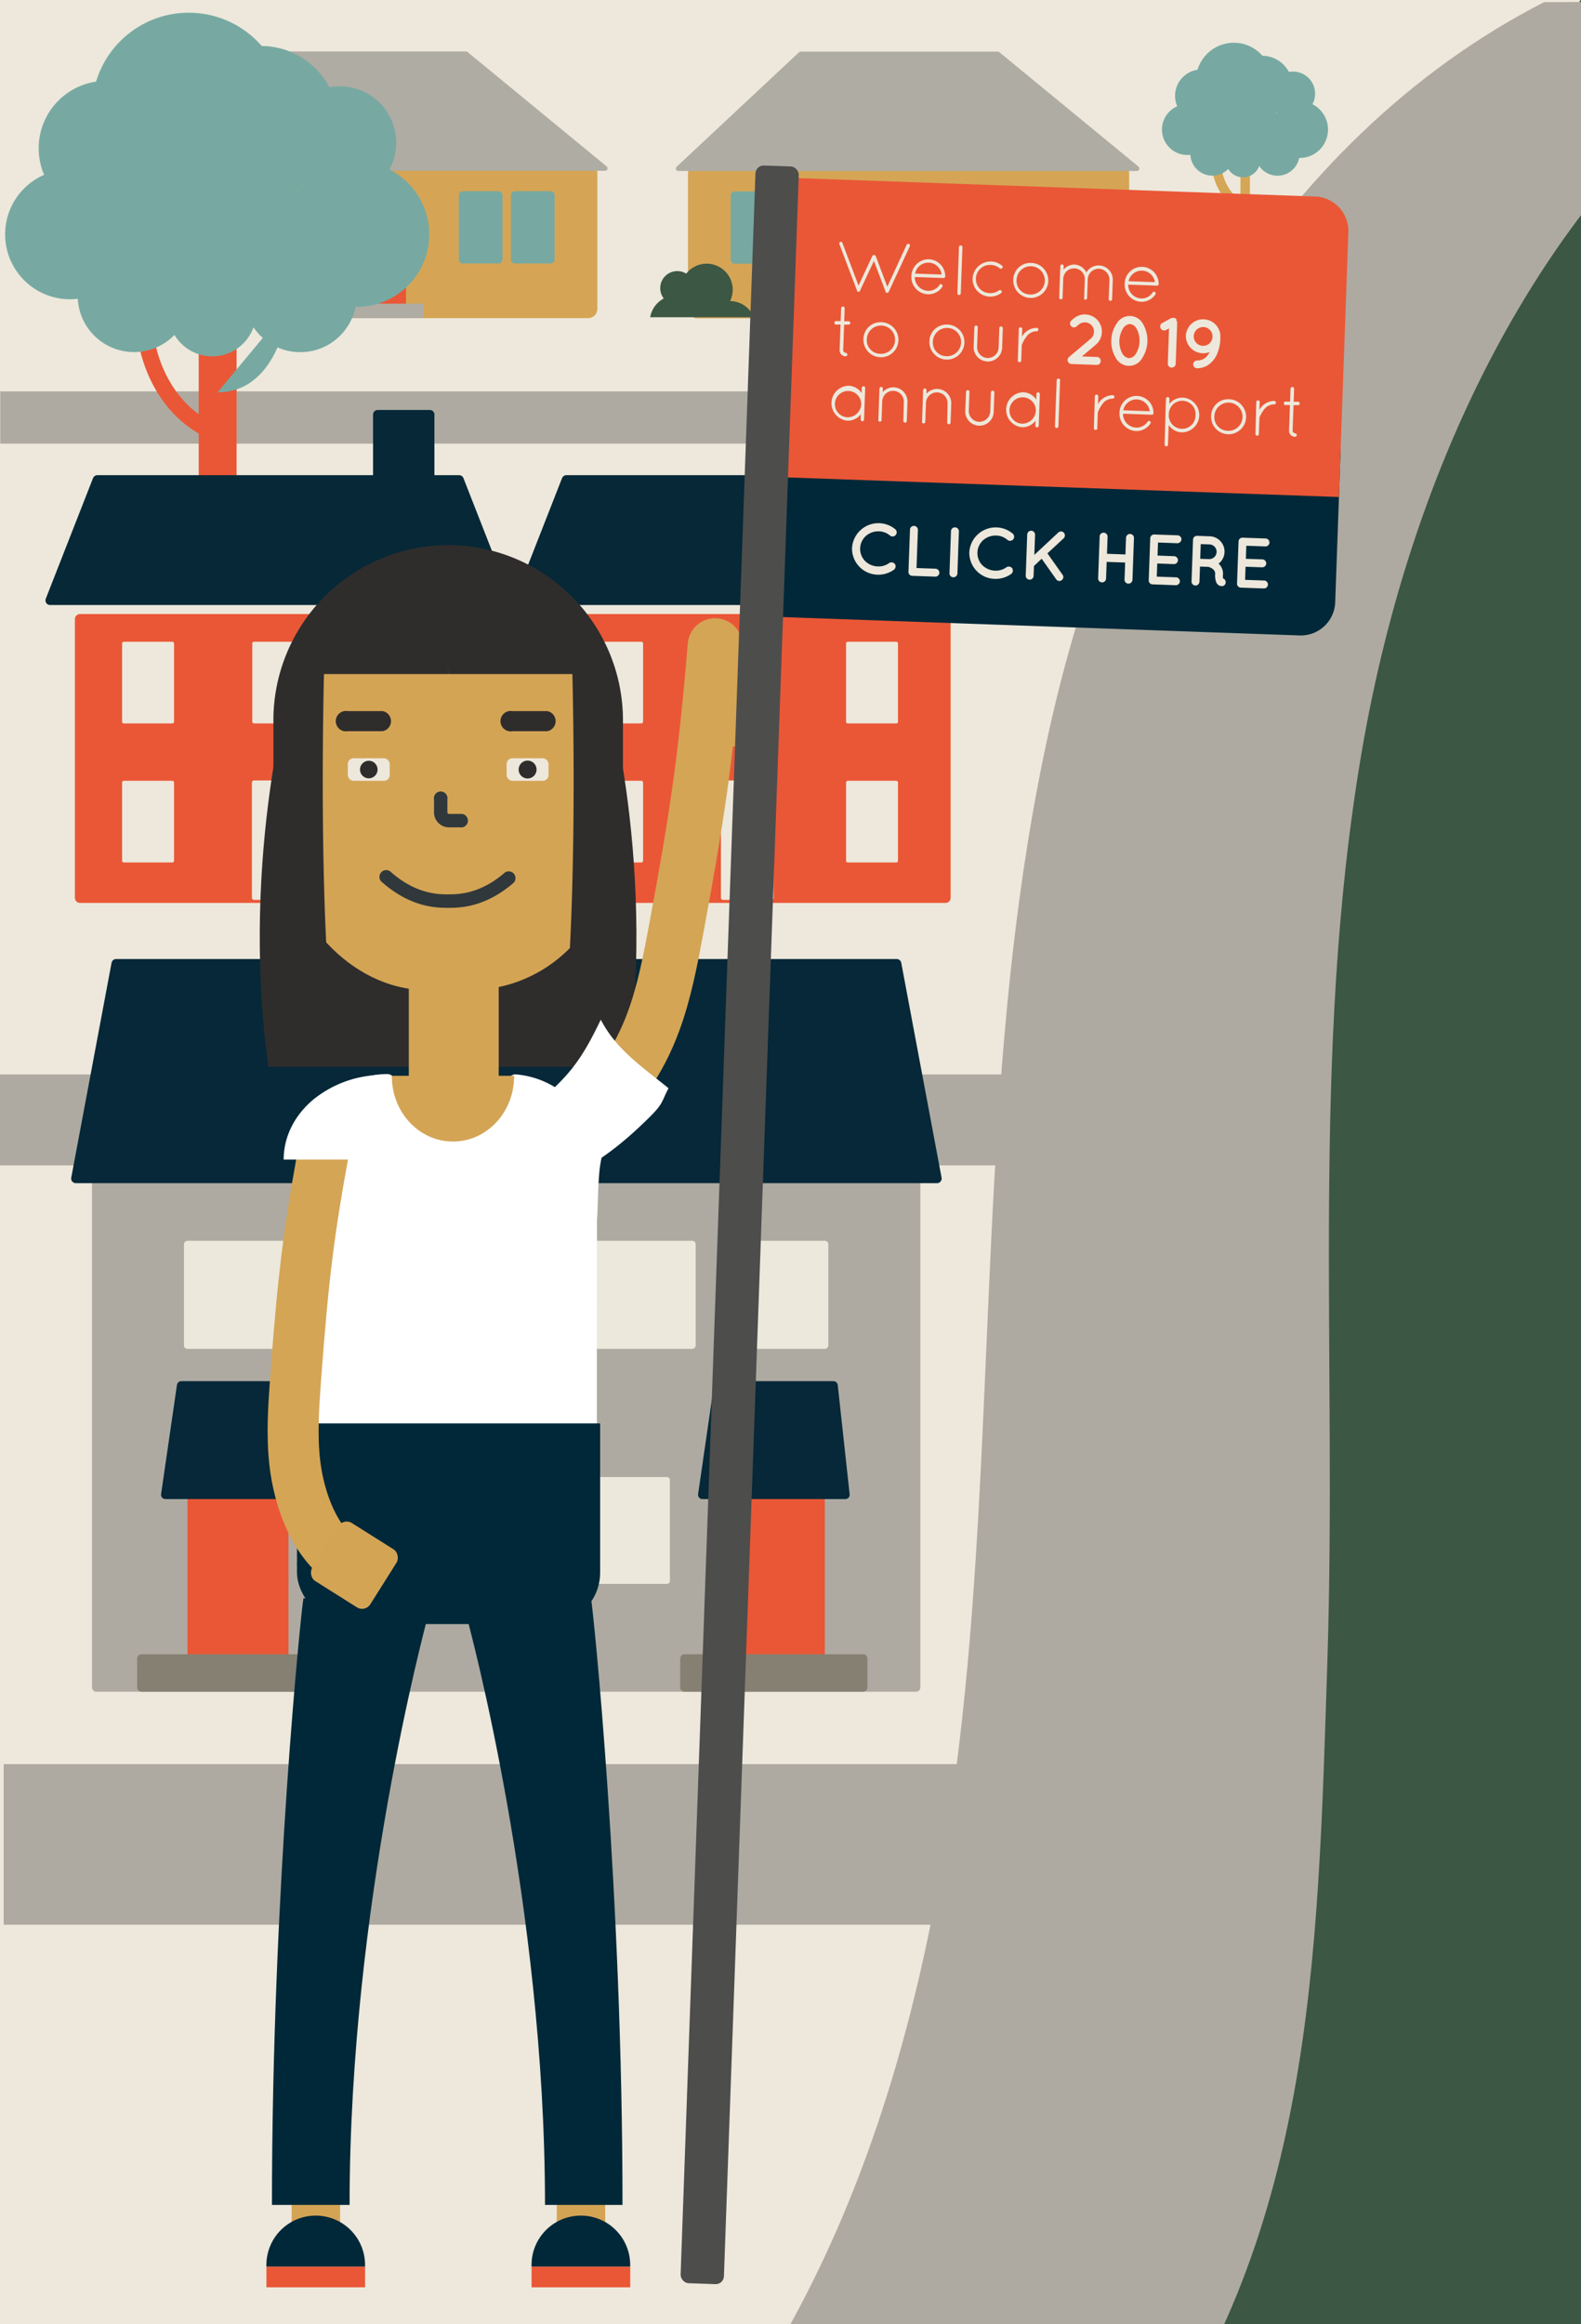 <svg id="a9ae04d4-8132-47a9-abb2-88039a526a57" data-name="Layer 1" xmlns="http://www.w3.org/2000/svg" xmlns:xlink="http://www.w3.org/1999/xlink" viewBox="0 0 465.1 683.54">
  <defs>
    <style>
      .ab3b26ed-7c73-4ab6-8e8d-50a1f058ef07, .ad47839b-0f92-49ba-8d41-ab92b285287e, .b148f535-7981-4ce8-8f0a-3169542f31b2, .bb048994-a8c7-4110-9864-0c24398ac10d, .bf91af3f-7608-40f2-924c-89889d3ebebe, .fde5f275-90c5-435e-8c7d-a2119a2fbb72 {
        fill: none;
      }

      .ba88c622-25bc-4094-9916-4eb087683b26, .e6a08960-8c09-40f1-855f-c6f2774fecf5, .e78e8524-2a8b-45ab-abcc-7e3fa6ca4f3d {
        fill: #ede8db;
      }

      .a85af406-8990-4e4c-a054-bc7aa4f80feb {
        fill: #aeaaa1;
      }

      .b60d0a57-3222-4c66-a482-9cd2f95a5aba {
        fill: #d5a555;
      }

      .b2f71af0-8cd1-44bb-a297-457621057a79, .f76dd99a-2af5-4dca-a37d-55ab1052baf7 {
        fill: #afaca3;
      }

      .f76dd99a-2af5-4dca-a37d-55ab1052baf7 {
        stroke: #afaca3;
        stroke-width: 1.45px;
      }

      .a628b344-5c7c-4062-aa58-870782067d3e, .aa069d8b-e00c-4da6-a617-e0b539ed3d77, .ab3b26ed-7c73-4ab6-8e8d-50a1f058ef07, .abba7a58-0896-4895-bdad-c3c244a9fe80, .ad47839b-0f92-49ba-8d41-ab92b285287e, .b0cf39e3-c515-404f-8006-1bb4ad94c710, .b19d1cf3-de4e-46a9-b446-78d95afdabae, .b21918ff-6a90-45a4-89b1-28aafd4beb02, .ba88c622-25bc-4094-9916-4eb087683b26, .bf91af3f-7608-40f2-924c-89889d3ebebe, .e78e8524-2a8b-45ab-abcc-7e3fa6ca4f3d, .f414d59d-d978-4e8d-81d9-0ff114bf8a74, .f76dd99a-2af5-4dca-a37d-55ab1052baf7, .f8e72813-ce66-48d8-846c-a665fe054193, .fd9f7be5-7fb9-462b-b48b-ef48ce574fb0 {
        stroke-linecap: round;
      }

      .a628b344-5c7c-4062-aa58-870782067d3e, .aa069d8b-e00c-4da6-a617-e0b539ed3d77, .abba7a58-0896-4895-bdad-c3c244a9fe80, .b0cf39e3-c515-404f-8006-1bb4ad94c710, .b19d1cf3-de4e-46a9-b446-78d95afdabae, .b21918ff-6a90-45a4-89b1-28aafd4beb02, .ba88c622-25bc-4094-9916-4eb087683b26, .e78e8524-2a8b-45ab-abcc-7e3fa6ca4f3d, .f414d59d-d978-4e8d-81d9-0ff114bf8a74, .f76dd99a-2af5-4dca-a37d-55ab1052baf7, .f8e72813-ce66-48d8-846c-a665fe054193, .fd9f7be5-7fb9-462b-b48b-ef48ce574fb0 {
        stroke-linejoin: round;
      }

      .f4fcbb44-5341-4a40-80e4-b64d6f0ee650 {
        fill: #77a9a2;
      }

      .ee438e9f-c294-49d7-b178-2c14ab55f31f, .f414d59d-d978-4e8d-81d9-0ff114bf8a74 {
        fill: #ea5736;
      }

      .e904fde0-5fdc-461d-b1d5-0036fc86a408, .ea5bd785-3bd8-49b2-8ae9-699c22e24aa6 {
        fill: #3c5743;
      }

      .a75eaae4-aa32-4645-a397-747d29c305e4, .e904fde0-5fdc-461d-b1d5-0036fc86a408 {
        fill-rule: evenodd;
      }

      .ad47839b-0f92-49ba-8d41-ab92b285287e, .bb048994-a8c7-4110-9864-0c24398ac10d, .f414d59d-d978-4e8d-81d9-0ff114bf8a74 {
        stroke: #ea5736;
      }

      .f414d59d-d978-4e8d-81d9-0ff114bf8a74 {
        stroke-width: 2.97px;
      }

      .b0cf39e3-c515-404f-8006-1bb4ad94c710 {
        fill: #062837;
        stroke: #062837;
        stroke-width: 2.71px;
      }

      .ba88c622-25bc-4094-9916-4eb087683b26, .e78e8524-2a8b-45ab-abcc-7e3fa6ca4f3d {
        stroke: #ede8db;
      }

      .ba88c622-25bc-4094-9916-4eb087683b26 {
        stroke-width: 1px;
      }

      .e78e8524-2a8b-45ab-abcc-7e3fa6ca4f3d {
        stroke-width: 1.21px;
      }

      .a5899361-3694-425b-beb0-adff89f55cfc, .ab3b26ed-7c73-4ab6-8e8d-50a1f058ef07, .ad47839b-0f92-49ba-8d41-ab92b285287e, .bb048994-a8c7-4110-9864-0c24398ac10d, .bf91af3f-7608-40f2-924c-89889d3ebebe, .f1e8f5e2-7d36-493d-8808-dc8a28106020, .fde5f275-90c5-435e-8c7d-a2119a2fbb72 {
        stroke-miterlimit: 10;
      }

      .bb048994-a8c7-4110-9864-0c24398ac10d {
        stroke-width: 11.14px;
      }

      .ad47839b-0f92-49ba-8d41-ab92b285287e {
        stroke-width: 4.78px;
      }

      .f8e72813-ce66-48d8-846c-a665fe054193 {
        fill: #aeaaa2;
        stroke: #aeaaa2;
      }

      .f8e72813-ce66-48d8-846c-a665fe054193, .fd9f7be5-7fb9-462b-b48b-ef48ce574fb0 {
        stroke-width: 2.52px;
      }

      .a628b344-5c7c-4062-aa58-870782067d3e, .aa069d8b-e00c-4da6-a617-e0b539ed3d77, .abba7a58-0896-4895-bdad-c3c244a9fe80 {
        fill: #ece8dc;
        stroke: #ece8dc;
      }

      .abba7a58-0896-4895-bdad-c3c244a9fe80 {
        stroke-width: 2.07px;
      }

      .a628b344-5c7c-4062-aa58-870782067d3e {
        stroke-width: 1.72px;
      }

      .aa069d8b-e00c-4da6-a617-e0b539ed3d77 {
        stroke-width: 1.7px;
      }

      .b19d1cf3-de4e-46a9-b446-78d95afdabae, .b21918ff-6a90-45a4-89b1-28aafd4beb02 {
        fill: #062838;
        stroke: #062838;
      }

      .b19d1cf3-de4e-46a9-b446-78d95afdabae {
        stroke-width: 2.73px;
      }

      .b21918ff-6a90-45a4-89b1-28aafd4beb02 {
        stroke-width: 2.55px;
      }

      .fd9f7be5-7fb9-462b-b48b-ef48ce574fb0 {
        fill: #868072;
        stroke: #868072;
      }

      .ad4842e6-f53c-45a8-be34-95db79845baf {
        fill: #2e2d2c;
      }

      .a5899361-3694-425b-beb0-adff89f55cfc, .bfc7cb8e-d17e-4b72-a704-f212e43619dc, .f1e8f5e2-7d36-493d-8808-dc8a28106020 {
        fill: #d4a455;
      }

      .a5899361-3694-425b-beb0-adff89f55cfc, .f1e8f5e2-7d36-493d-8808-dc8a28106020 {
        stroke: #d4a455;
      }

      .f1e8f5e2-7d36-493d-8808-dc8a28106020 {
        stroke-width: 2.84px;
      }

      .bc797389-2075-4c00-a33a-843e870b5eb0 {
        clip-path: url(#aac4fe6e-354f-416c-9822-60a0656bbc19);
      }

      .aec4a4f3-d8df-456b-b889-2d4ccdf25c0a {
        fill: #30383b;
      }

      .a75eaae4-aa32-4645-a397-747d29c305e4, .bc91f667-57a3-47f1-b6c5-c103fdbd2526 {
        fill: #fff;
      }

      .a5899361-3694-425b-beb0-adff89f55cfc {
        stroke-width: 2.08px;
      }

      .fedbebe4-f57f-40dc-894e-dff66c96dd0d {
        fill: #002838;
      }

      .ab3b26ed-7c73-4ab6-8e8d-50a1f058ef07, .bf91af3f-7608-40f2-924c-89889d3ebebe {
        stroke: #d4a555;
      }

      .ab3b26ed-7c73-4ab6-8e8d-50a1f058ef07 {
        stroke-width: 15px;
      }

      .bf91af3f-7608-40f2-924c-89889d3ebebe {
        stroke-width: 16.14px;
      }

      .fde5f275-90c5-435e-8c7d-a2119a2fbb72 {
        stroke: #d5a655;
        stroke-width: 2.78px;
      }

      .becd2379-4a0a-4fc8-8083-7f85ba710686 {
        fill: #4d4d4c;
      }
    </style>
    <clipPath id="aac4fe6e-354f-416c-9822-60a0656bbc19">
      <rect class="b148f535-7981-4ce8-8f0a-3169542f31b2" x="102.32" y="223.01" width="12.33" height="6.64" rx="1.69"/>
    </clipPath>
  </defs>
  <title>test-1</title>
  <rect class="e6a08960-8c09-40f1-855f-c6f2774fecf5" y="-98.22" width="465.11" height="2577.43"/>
  <rect class="a85af406-8990-4e4c-a054-bc7aa4f80feb" x="0.08" y="115.11" width="367.12" height="15.36"/>
  <g>
    <g>
      <rect class="b60d0a57-3222-4c66-a482-9cd2f95a5aba" x="202.4" y="48.27" width="129.79" height="45.35" rx="2.69" transform="translate(534.58 141.9) rotate(-180)"/>
      <polygon class="f76dd99a-2af5-4dca-a37d-55ab1052baf7" points="334.46 49.57 199.56 49.57 235.53 15.92 293.54 15.92 334.46 49.57"/>
      <rect class="f4fcbb44-5341-4a40-80e4-b64d6f0ee650" x="306.76" y="56.29" width="12.86" height="21.26" rx="1.14" transform="translate(626.38 133.85) rotate(-180)"/>
      <rect class="f4fcbb44-5341-4a40-80e4-b64d6f0ee650" x="291.44" y="56.29" width="12.86" height="21.26" rx="1.14" transform="translate(595.73 133.85) rotate(-180)"/>
      <rect class="f4fcbb44-5341-4a40-80e4-b64d6f0ee650" x="230.29" y="56.29" width="12.86" height="21.26" rx="1.14" transform="translate(473.44 133.85) rotate(-180)"/>
      <rect class="ee438e9f-c294-49d7-b178-2c14ab55f31f" x="257.19" y="56.29" width="18.71" height="37.33" rx="1.82" transform="translate(533.1 149.92) rotate(-180)"/>
      <rect class="b2f71af0-8cd1-44bb-a297-457621057a79" x="251.85" y="89.36" width="29.27" height="4.26" rx="0.77" transform="translate(532.97 182.98) rotate(-180)"/>
      <rect class="f4fcbb44-5341-4a40-80e4-b64d6f0ee650" x="214.96" y="56.29" width="12.86" height="21.26" rx="1.14" transform="translate(442.78 133.85) rotate(-180)"/>
    </g>
    <path class="e904fde0-5fdc-461d-b1d5-0036fc86a408" d="M221.78,93.31H191.27a7.71,7.71,0,0,1,4-5.52,5,5,0,0,1,6.6-7.3,7.65,7.65,0,0,1,12.91,8.05A7.67,7.67,0,0,1,221.78,93.31Z"/>
  </g>
  <rect class="f414d59d-d978-4e8d-81d9-0ff114bf8a74" x="161.5" y="182.08" width="116.67" height="81.99"/>
  <polygon class="b0cf39e3-c515-404f-8006-1bb4ad94c710" points="273.05 141.11 264.42 141.11 264.42 121.93 249.08 121.93 249.08 141.11 219.83 141.11 166.61 141.11 152.71 176.59 219.83 176.59 286.95 176.59 273.05 141.11"/>
  <rect class="ba88c622-25bc-4094-9916-4eb087683b26" x="174.4" y="189.25" width="14.28" height="23.02"/>
  <rect class="ba88c622-25bc-4094-9916-4eb087683b26" x="212.69" y="189.25" width="14.28" height="23.02"/>
  <rect class="ba88c622-25bc-4094-9916-4eb087683b26" x="249.39" y="189.25" width="14.28" height="23.02"/>
  <rect class="ba88c622-25bc-4094-9916-4eb087683b26" x="174.4" y="230.14" width="14.28" height="23.02"/>
  <rect class="ba88c622-25bc-4094-9916-4eb087683b26" x="249.39" y="230.14" width="14.28" height="23.02"/>
  <rect class="e78e8524-2a8b-45ab-abcc-7e3fa6ca4f3d" x="212.69" y="230.14" width="14.28" height="33.92"/>
  <g>
    <g>
      <rect class="b60d0a57-3222-4c66-a482-9cd2f95a5aba" x="45.93" y="48.22" width="129.79" height="45.35" rx="2.69" transform="translate(221.66 141.78) rotate(-180)"/>
      <polygon class="f76dd99a-2af5-4dca-a37d-55ab1052baf7" points="178 49.51 43.09 49.51 79.07 15.86 137.08 15.86 178 49.51"/>
      <rect class="f4fcbb44-5341-4a40-80e4-b64d6f0ee650" x="150.3" y="56.24" width="12.86" height="21.26" rx="1.14" transform="translate(313.46 133.73) rotate(-180)"/>
      <rect class="f4fcbb44-5341-4a40-80e4-b64d6f0ee650" x="134.97" y="56.24" width="12.86" height="21.26" rx="1.14" transform="translate(282.8 133.73) rotate(-180)"/>
      <rect class="f4fcbb44-5341-4a40-80e4-b64d6f0ee650" x="73.83" y="56.24" width="12.86" height="21.26" rx="1.14" transform="translate(160.51 133.73) rotate(-180)"/>
      <rect class="ee438e9f-c294-49d7-b178-2c14ab55f31f" x="100.73" y="56.24" width="18.71" height="37.33" rx="1.82" transform="translate(220.17 149.8) rotate(-180)"/>
      <rect class="b2f71af0-8cd1-44bb-a297-457621057a79" x="95.39" y="89.3" width="29.27" height="4.26" rx="0.77" transform="translate(220.05 182.87) rotate(-180)"/>
      <rect class="f4fcbb44-5341-4a40-80e4-b64d6f0ee650" x="58.5" y="56.24" width="12.86" height="21.26" rx="1.14" transform="translate(129.86 133.73) rotate(-180)"/>
    </g>
    <path class="e904fde0-5fdc-461d-b1d5-0036fc86a408" d="M65.31,93.25H34.81a7.68,7.68,0,0,1,4-5.52,5,5,0,0,1,6.6-7.3,7.65,7.65,0,0,1,13.32,2.42,7.62,7.62,0,0,1-.42,5.63A7.65,7.65,0,0,1,65.31,93.25Z"/>
  </g>
  <g>
    <line class="bb048994-a8c7-4110-9864-0c24398ac10d" x1="64.03" y1="175.68" x2="64.03" y2="93.17"/>
    <path class="ad47839b-0f92-49ba-8d41-ab92b285287e" d="M42.8,98.47S44.71,119.81,64,127.6"/>
    <path class="f4fcbb44-5341-4a40-80e4-b64d6f0ee650" d="M84.91,90.25S82.39,115.39,64,115.39"/>
    <circle class="f4fcbb44-5341-4a40-80e4-b64d6f0ee650" cx="88.33" cy="86.99" r="16.59"/>
    <circle class="f4fcbb44-5341-4a40-80e4-b64d6f0ee650" cx="99.96" cy="41.96" r="16.59"/>
    <circle class="f4fcbb44-5341-4a40-80e4-b64d6f0ee650" cx="31.21" cy="43.61" r="19.83"/>
    <circle class="f4fcbb44-5341-4a40-80e4-b64d6f0ee650" cx="62.42" cy="91.87" r="12.93"/>
    <circle class="f4fcbb44-5341-4a40-80e4-b64d6f0ee650" cx="104.93" cy="68.92" r="21.35"/>
    <circle class="f4fcbb44-5341-4a40-80e4-b64d6f0ee650" cx="20.61" cy="68.92" r="19.1"/>
    <circle class="f4fcbb44-5341-4a40-80e4-b64d6f0ee650" cx="55.52" cy="32.2" r="28.46"/>
    <circle class="f4fcbb44-5341-4a40-80e4-b64d6f0ee650" cx="76.77" cy="36.26" r="22.74"/>
    <circle class="f4fcbb44-5341-4a40-80e4-b64d6f0ee650" cx="60.11" cy="64.71" r="28.46"/>
    <circle class="f4fcbb44-5341-4a40-80e4-b64d6f0ee650" cx="39.42" cy="86.99" r="16.56"/>
  </g>
  <rect class="a85af406-8990-4e4c-a054-bc7aa4f80feb" x="-0.3" y="316.01" width="367.12" height="26.74"/>
  <rect class="f414d59d-d978-4e8d-81d9-0ff114bf8a74" x="23.52" y="182.08" width="116.67" height="81.99"/>
  <polygon class="b0cf39e3-c515-404f-8006-1bb4ad94c710" points="135.07 141.11 126.44 141.11 126.44 121.93 111.1 121.93 111.1 141.11 81.85 141.11 28.63 141.11 14.73 176.59 81.85 176.59 148.97 176.59 135.07 141.11"/>
  <rect class="ba88c622-25bc-4094-9916-4eb087683b26" x="36.42" y="189.25" width="14.28" height="23.02"/>
  <rect class="ba88c622-25bc-4094-9916-4eb087683b26" x="74.71" y="189.25" width="14.28" height="23.02"/>
  <rect class="ba88c622-25bc-4094-9916-4eb087683b26" x="111.41" y="189.25" width="14.28" height="23.02"/>
  <rect class="ba88c622-25bc-4094-9916-4eb087683b26" x="36.42" y="230.14" width="14.28" height="23.02"/>
  <polygon class="ea5bd785-3bd8-49b2-8ae9-699c22e24aa6" points="332.58 730.09 465.11 730.09 466.19 -2 417.38 76.85 332.58 429.2 315.28 705.38 332.58 730.09"/>
  <rect class="ba88c622-25bc-4094-9916-4eb087683b26" x="111.41" y="230.14" width="14.28" height="23.02"/>
  <rect class="e78e8524-2a8b-45ab-abcc-7e3fa6ca4f3d" x="74.71" y="230.14" width="14.28" height="33.92"/>
  <path class="a85af406-8990-4e4c-a054-bc7aa4f80feb" d="M332.58,730.09c53.83-71.33,55.06-153.12,57.92-242s-4.91-178.68,10-266.43S457.54,45.09,535.35.33l-81.1.3c-79.94,40.94-126.47,127.58-145.69,214.5s-15.89,176.94-23.15,265.62S258.34,661.25,201,729.88Z"/>
  <g>
    <rect class="f8e72813-ce66-48d8-846c-a665fe054193" x="28.32" y="343.12" width="241.17" height="153.17"/>
    <rect class="abba7a58-0896-4895-bdad-c3c244a9fe80" x="55.15" y="365.96" width="29.72" height="29.72"/>
    <rect class="abba7a58-0896-4895-bdad-c3c244a9fe80" x="94.18" y="365.96" width="29.72" height="29.72"/>
    <rect class="abba7a58-0896-4895-bdad-c3c244a9fe80" x="173.9" y="365.96" width="29.72" height="29.72"/>
    <rect class="abba7a58-0896-4895-bdad-c3c244a9fe80" x="212.93" y="365.96" width="29.72" height="29.72"/>
    <rect class="ee438e9f-c294-49d7-b178-2c14ab55f31f" x="55.15" y="435.27" width="29.72" height="61.02"/>
    <rect class="a628b344-5c7c-4062-aa58-870782067d3e" x="100.98" y="435.27" width="20.59" height="29.72"/>
    <rect class="aa069d8b-e00c-4da6-a617-e0b539ed3d77" x="176.24" y="435.27" width="19.98" height="29.72"/>
    <rect class="ee438e9f-c294-49d7-b178-2c14ab55f31f" x="212.93" y="435.27" width="29.72" height="61.02"/>
    <polygon class="b19d1cf3-de4e-46a9-b446-78d95afdabae" points="22.3 346.62 275.65 346.62 263.79 283.42 34.16 283.42 22.3 346.62"/>
    <polygon class="b21918ff-6a90-45a4-89b1-28aafd4beb02" points="90.7 439.62 48.65 439.62 53.32 407.49 87.19 407.49 90.7 439.62"/>
    <polygon class="b21918ff-6a90-45a4-89b1-28aafd4beb02" points="248.68 439.62 206.63 439.62 211.3 407.49 245.18 407.49 248.68 439.62"/>
    <rect class="fd9f7be5-7fb9-462b-b48b-ef48ce574fb0" x="41.61" y="487.79" width="52.56" height="8.49"/>
    <rect class="fd9f7be5-7fb9-462b-b48b-ef48ce574fb0" x="201.36" y="487.79" width="52.56" height="8.49"/>
  </g>
  <rect class="a85af406-8990-4e4c-a054-bc7aa4f80feb" x="1.08" y="518.85" width="367.12" height="47.23"/>
  <g>
    <g>
      <path class="ad4842e6-f53c-45a8-be34-95db79845baf" d="M176.23,198s16,51.58,7.6,114.77h-53V189.6Z"/>
      <path class="ad4842e6-f53c-45a8-be34-95db79845baf" d="M184.69,313.78H129.84V188.41L177,197.16l.18.57c.16.51,15.93,52.51,7.64,115.19Zm-52.89-2H183c7.53-58.35-5.84-107.17-7.51-112.94l-43.66-8.09Z"/>
    </g>
    <g>
      <path class="ad4842e6-f53c-45a8-be34-95db79845baf" d="M87.4,198s-16,51.58-7.6,114.77h53V189.6Z"/>
      <path class="ad4842e6-f53c-45a8-be34-95db79845baf" d="M133.79,313.78H78.94l-.12-.86c-8.29-62.68,7.48-114.68,7.64-115.19l.18-.57,47.15-8.75Zm-53.13-2h51.17v-121l-43.66,8.09C86.5,204.64,73.13,253.46,80.66,311.81Z"/>
    </g>
    <rect class="f1e8f5e2-7d36-493d-8808-dc8a28106020" x="85.62" y="164.52" width="92.46" height="125.25" rx="39.9"/>
    <rect class="e6a08960-8c09-40f1-855f-c6f2774fecf5" x="102.32" y="223.01" width="12.33" height="6.64" rx="1.69"/>
    <rect class="e6a08960-8c09-40f1-855f-c6f2774fecf5" x="149.04" y="223.01" width="12.33" height="6.64" rx="1.69"/>
    <circle class="ad4842e6-f53c-45a8-be34-95db79845baf" cx="155.21" cy="226.33" r="2.64"/>
    <path class="ad4842e6-f53c-45a8-be34-95db79845baf" d="M112.57,215.05H102.32a3,3,0,1,1,0-5.9h10.25a3,3,0,0,1,0,5.9Z"/>
    <path class="ad4842e6-f53c-45a8-be34-95db79845baf" d="M161,215.05H150.78a3,3,0,1,1,0-5.9H161a3,3,0,0,1,0,5.9Z"/>
    <g class="bc797389-2075-4c00-a33a-843e870b5eb0">
      <circle class="ad4842e6-f53c-45a8-be34-95db79845baf" cx="108.49" cy="226.33" r="2.59"/>
    </g>
    <path class="aec4a4f3-d8df-456b-b889-2d4ccdf25c0a" d="M131.85,267c-3.23,0-10.8,0-19.32-7.42a2,2,0,1,1,2.59-3c7.41,6.46,13.94,6.46,16.73,6.46s9.32,0,16.73-6.46a2,2,0,0,1,2.58,3C142.64,267,135.08,267,131.85,267Z"/>
    <path class="aec4a4f3-d8df-456b-b889-2d4ccdf25c0a" d="M136,243.33h-3.77a4.41,4.41,0,0,1-4.55-4.52v-3.66a2,2,0,1,1,3.93,0v3.66c0,.58.32.58.62.58H136a2,2,0,0,1,0,3.94Z"/>
    <g>
      <path class="ad4842e6-f53c-45a8-be34-95db79845baf" d="M132.16,161.39l.74,35.78H174l8.21,41.12V211.72A50.34,50.34,0,0,0,132.16,161.39Z"/>
      <path class="ad4842e6-f53c-45a8-be34-95db79845baf" d="M181.14,238.5l-8-40.26H131.85l-.78-37.93h1.1a51.53,51.53,0,0,1,51.09,51.4v26.57Zm-47.2-42.41h40.92l6.26,31.37V211.72a49.39,49.39,0,0,0-47.87-49.24Z"/>
    </g>
    <g>
      <path class="ad4842e6-f53c-45a8-be34-95db79845baf" d="M131.53,161.39l-.73,35.78H89.72L81.5,238.29V211.72A50.34,50.34,0,0,1,131.53,161.39Z"/>
      <path class="ad4842e6-f53c-45a8-be34-95db79845baf" d="M82.55,238.5l-2.12-.21V211.72a51.53,51.53,0,0,1,51.1-51.4h1.1l-.78,37.93H90.59Zm47.89-76a49.39,49.39,0,0,0-47.87,49.24v15.74l6.27-31.37h40.91Z"/>
    </g>
    <g>
      <path class="ad4842e6-f53c-45a8-be34-95db79845baf" d="M94.31,198.45s-2,70.82,3.19,109.18c1.23,2-9.34,1.72-9.34,1.72l-8.12-60,10.82-55.57Z"/>
      <path class="ad4842e6-f53c-45a8-be34-95db79845baf" d="M89.78,310.35H88.14l-.84,0-8.25-61,0-.16,11.25-57.77,5,6.75v.34c0,.7-1.9,71,3.16,108.85a1.41,1.41,0,0,1,0,1.31C97.61,310,93.58,310.35,89.78,310.35Zm-.76-2c3.37,0,6.53-.25,7.5-.66-4.92-36.66-3.34-103.59-3.21-109l-1.91-2.59L81,249.38Z"/>
    </g>
    <g>
      <path class="ad4842e6-f53c-45a8-be34-95db79845baf" d="M169.32,198.45s2,70.82-3.19,109.18c-1.23,2,9.34,1.72,9.34,1.72l8.12-60-10.82-55.57Z"/>
      <path class="ad4842e6-f53c-45a8-be34-95db79845baf" d="M173.85,310.35c-3.8,0-7.83-.34-8.62-1.71a1.41,1.41,0,0,1,0-1.31c5.06-37.88,3.18-108.15,3.16-108.85v-.34l5-6.75,11.28,57.93,0,.16-8.23,60.84-.84,0Zm-6.74-2.63c1,.44,4.41.66,7.5.66l8-59-10.36-53.21-1.91,2.59C170.45,204.13,172,271.06,167.11,307.72Z"/>
    </g>
    <path class="f1e8f5e2-7d36-493d-8808-dc8a28106020" d="M133.49,333.34a11.8,11.8,0,0,1-11.81-11.8V282.19a11.81,11.81,0,0,1,23.61,0v39.35A11.8,11.8,0,0,1,133.49,333.34Z"/>
    <path class="bc91f667-57a3-47f1-b6c5-c103fdbd2526" d="M151.84,316a2.14,2.14,0,0,0-2.31,1.75,16.94,16.94,0,0,1-33.47-.1,2.11,2.11,0,0,0-2.09-1.75h0a25.92,25.92,0,0,0-25.92,25.93v88.36A25.92,25.92,0,0,0,114,456.11h35.66a25.93,25.93,0,0,0,25.93-25.93V341.82A25.93,25.93,0,0,0,151.84,316Z"/>
    <path class="a5899361-3694-425b-beb0-adff89f55cfc" d="M133.25,334.7c9.09,0,16.49-7.65,16.93-17.25H116.33C116.77,327.05,124.17,334.7,133.25,334.7Z"/>
    <rect class="fedbebe4-f57f-40dc-894e-dff66c96dd0d" x="87.37" y="418.64" width="89.18" height="41.69"/>
    <rect class="fedbebe4-f57f-40dc-894e-dff66c96dd0d" x="87.37" y="445.59" width="89.18" height="32.06" rx="15.16"/>
    <rect class="bfc7cb8e-d17e-4b72-a704-f212e43619dc" x="163.79" y="647.79" width="14.26" height="7.24"/>
    <rect class="bfc7cb8e-d17e-4b72-a704-f212e43619dc" x="85.79" y="647.79" width="14.26" height="7.24"/>
    <path class="fedbebe4-f57f-40dc-894e-dff66c96dd0d" d="M102.84,648.48H80c0-91.9,8.61-175,9.27-178.46l36.15,7C125.31,477.85,102.84,560.27,102.84,648.48Z"/>
    <path class="fedbebe4-f57f-40dc-894e-dff66c96dd0d" d="M183.13,648.48h-22.8c0-88.37-22.47-170.63-22.62-171.45l36.15-7C174.52,473.51,183.13,556.58,183.13,648.48Z"/>
    <rect class="bfc7cb8e-d17e-4b72-a704-f212e43619dc" x="202.65" y="199.06" width="20.18" height="20.18" rx="2.83" transform="translate(406.03 436.4) rotate(-174.89)"/>
    <path class="ab3b26ed-7c73-4ab6-8e8d-50a1f058ef07" d="M96.13,333.68c-5.36,28-7,42.69-9.17,71.81-.6,8.27-1.18,16.72-.22,24.89,1.3,10.93,5.48,20.77,11.16,26.25"/>
    <rect class="bfc7cb8e-d17e-4b72-a704-f212e43619dc" x="94.14" y="450.24" width="20.18" height="20.18" rx="2.83" transform="translate(261.59 15.35) rotate(32.23)"/>
    <path class="bc91f667-57a3-47f1-b6c5-c103fdbd2526" d="M83.45,341.05c0-6.88,3.31-13.1,8.66-17.61A32.51,32.51,0,0,1,113,316.15v24.9Z"/>
    <path class="fedbebe4-f57f-40dc-894e-dff66c96dd0d" d="M78.38,666.68a14.51,14.51,0,1,1,29,0"/>
    <path class="fedbebe4-f57f-40dc-894e-dff66c96dd0d" d="M156.38,666.68a14.51,14.51,0,1,1,29,0"/>
    <rect class="ee438e9f-c294-49d7-b178-2c14ab55f31f" x="78.38" y="666.68" width="29.02" height="6.04"/>
    <rect class="ee438e9f-c294-49d7-b178-2c14ab55f31f" x="156.38" y="666.68" width="29.02" height="6.04"/>
    <path class="bf91af3f-7608-40f2-924c-89889d3ebebe" d="M210.37,189.9c-2.71,32.86-5.21,49.73-11.34,82.78-1.74,9.39-3.56,19-6.78,27.73-4.31,11.73-11.08,21.3-18.07,25.55"/>
    <rect class="bc91f667-57a3-47f1-b6c5-c103fdbd2526" x="162.13" y="337.7" width="13.44" height="44.95"/>
    <path class="bc91f667-57a3-47f1-b6c5-c103fdbd2526" d="M176.21,346.16c-.48,5.9-.19,11.86-1.14,17.69a116.59,116.59,0,0,0-15.61-16.65,107.91,107.91,0,0,1,14.33-14.66c1.16-1,3.54-3.13,5.24-2.85,2.78.46.79,2.71.06,4.26A35.4,35.4,0,0,0,176.21,346.16Z"/>
  </g>
  <g>
    <line class="fde5f275-90c5-435e-8c7d-a2119a2fbb72" x1="366.31" y1="79.92" x2="366.31" y2="47.6"/>
    <path class="fde5f275-90c5-435e-8c7d-a2119a2fbb72" d="M358,49.68s.75,8.36,8.32,11.41"/>
    <circle class="f4fcbb44-5341-4a40-80e4-b64d6f0ee650" cx="375.82" cy="45.18" r="6.5"/>
    <circle class="f4fcbb44-5341-4a40-80e4-b64d6f0ee650" cx="380.38" cy="27.55" r="6.5"/>
    <circle class="f4fcbb44-5341-4a40-80e4-b64d6f0ee650" cx="353.45" cy="28.19" r="7.77"/>
    <circle class="f4fcbb44-5341-4a40-80e4-b64d6f0ee650" cx="365.67" cy="47.09" r="5.07"/>
    <circle class="f4fcbb44-5341-4a40-80e4-b64d6f0ee650" cx="382.32" cy="38.11" r="8.36"/>
    <circle class="f4fcbb44-5341-4a40-80e4-b64d6f0ee650" cx="349.3" cy="38.11" r="7.48"/>
    <circle class="f4fcbb44-5341-4a40-80e4-b64d6f0ee650" cx="362.97" cy="23.72" r="11.15"/>
    <circle class="f4fcbb44-5341-4a40-80e4-b64d6f0ee650" cx="371.29" cy="25.31" r="8.91"/>
    <circle class="f4fcbb44-5341-4a40-80e4-b64d6f0ee650" cx="364.77" cy="36.46" r="11.15"/>
    <circle class="f4fcbb44-5341-4a40-80e4-b64d6f0ee650" cx="356.66" cy="45.18" r="6.49"/>
  </g>
  <g>
    <g>
      <path class="fedbebe4-f57f-40dc-894e-dff66c96dd0d" d="M240.29,117.21l144.31,5.14a10.13,10.13,0,0,1,9.77,10.48l-1.58,44.3a10.13,10.13,0,0,1-10.48,9.76L227.87,181.4,229.8,127A10.14,10.14,0,0,1,240.29,117.21Z"/>
      <path class="ee438e9f-c294-49d7-b178-2c14ab55f31f" d="M232.46,52.31,386.9,57.8a10.13,10.13,0,0,1,9.76,10.48l-2.77,77.9-164.56-5.85Z"/>
      <rect class="becd2379-4a0a-4fc8-8083-7f85ba710686" x="211.25" y="48.61" width="12.75" height="623.23" rx="2.41" transform="translate(12.94 -7.51) rotate(2.04)"/>
      <g>
        <path class="e6a08960-8c09-40f1-855f-c6f2774fecf5" d="M247.77,71.32,252.57,84l4.05-8.71a.57.57,0,0,1,.49-.29.61.61,0,0,1,.52.33l3.4,9L266.72,72a.51.51,0,0,1,.7-.23.5.5,0,0,1,.22.68L261.46,85.8a.59.59,0,0,1-.44.32h-.1a.4.4,0,0,1-.25-.09.36.36,0,0,1-.08-.09.74.74,0,0,1-.08-.13.07.07,0,0,0,0-.06l-3.42-9L253,85.48a.12.12,0,0,1-.05.1.28.28,0,0,1-.11.15.07.07,0,0,0,0,0,.54.54,0,0,1-.61,0l0,0,0,0a.44.44,0,0,1-.11-.26l-5.19-13.67a.49.49,0,0,1,.28-.66A.5.5,0,0,1,247.77,71.32Z"/>
        <path class="e6a08960-8c09-40f1-855f-c6f2774fecf5" d="M268.11,81.25a5.08,5.08,0,0,1,5.18-5,5,5,0,0,1,4.78,5v.08a.48.48,0,0,1-.52.44l-8.44-.3A4.06,4.06,0,0,0,273,85.54a3.86,3.86,0,0,0,3.38-1.75.48.48,0,0,1,.68-.14.53.53,0,0,1,.14.72,4.9,4.9,0,0,1-4.23,2.18A5.07,5.07,0,0,1,268.11,81.25Zm1.1-.78,7.79.28a3.94,3.94,0,0,0-7.79-.28Z"/>
        <path class="e6a08960-8c09-40f1-855f-c6f2774fecf5" d="M282.1,72.67a.51.51,0,0,1,.52-.48.51.51,0,0,1,.51.52l-.49,13.68a.52.52,0,0,1-1,0Z"/>
        <path class="e6a08960-8c09-40f1-855f-c6f2774fecf5" d="M286.12,81.85a5.29,5.29,0,0,1,8.7-3.68.46.46,0,0,1,0,.69.51.51,0,0,1-.69.06,4.3,4.3,0,0,0-2.61-1,4.15,4.15,0,1,0-.3,8.29,4.32,4.32,0,0,0,2.68-.81.52.52,0,0,1,.69.11.5.5,0,0,1-.13.73,5.36,5.36,0,0,1-3.27,1A5.2,5.2,0,0,1,286.12,81.85Z"/>
        <path class="e6a08960-8c09-40f1-855f-c6f2774fecf5" d="M303.09,77.33a5.15,5.15,0,1,1-5,5A5,5,0,0,1,303.09,77.33Zm-.33,9.27a4.16,4.16,0,1,0-3.71-4.27A4,4,0,0,0,302.76,86.6Z"/>
        <path class="e6a08960-8c09-40f1-855f-c6f2774fecf5" d="M326.38,82.36a3.23,3.23,0,0,0-3.07-3.31A3.2,3.2,0,0,0,320,82.13l-.2,5.6v.07a.07.07,0,0,1,0,0v0a.55.55,0,0,1-.26.26.62.62,0,0,1-.26.06h-.1l0,0s-.08,0-.13-.07,0,0-.06,0l-.06-.07s0,0,0,0,0,0,0,0a.1.1,0,0,0,0,0,.07.07,0,0,0,0-.06v-.1l.2-5.61a3.17,3.17,0,1,0-6.34-.22l-.2,5.6a.46.46,0,0,1-.25.39.23.23,0,0,1-.12.06s0,0-.09,0h-.12a.54.54,0,0,1-.41-.39v-.1l.2-5.61v-.17l.13-3.52a.49.49,0,0,1,.5-.47.48.48,0,0,1,.48.51l0,1A4.09,4.09,0,0,1,316,77.81a4.15,4.15,0,0,1,3.59,2.31,4.24,4.24,0,0,1,3.77-2.05,4.17,4.17,0,0,1,4,4.32l-.2,5.6a.5.5,0,0,1-1,0Z"/>
        <path class="e6a08960-8c09-40f1-855f-c6f2774fecf5" d="M330.86,83.48a5,5,0,0,1,10,0v.08a.48.48,0,0,1-.52.45l-8.44-.3a4,4,0,0,0,3.85,4.08A3.86,3.86,0,0,0,339.09,86a.49.49,0,0,1,.68-.14.53.53,0,0,1,.14.72,4.91,4.91,0,0,1-4.24,2.18A5.07,5.07,0,0,1,330.86,83.48Zm1.1-.78,7.79.28A3.94,3.94,0,0,0,332,82.7Z"/>
        <path class="e6a08960-8c09-40f1-855f-c6f2774fecf5" d="M250.16,95a.56.56,0,0,1-.52.49l-1.32,0-.27,7.49a.81.81,0,0,0,.73.78.59.59,0,0,1,.51.54.56.56,0,0,1-.55.49,1.76,1.76,0,0,1-1.74-1.85l.27-7.49-1.28,0c-.5,0-.49-.27-.49-.53s0-.5.53-.48l1.28,0,.13-3.82a.54.54,0,0,1,.52-.48.56.56,0,0,1,.53.52l-.14,3.82,1.33,0A.54.54,0,0,1,250.16,95Z"/>
        <path class="e6a08960-8c09-40f1-855f-c6f2774fecf5" d="M259.06,94.77a5.15,5.15,0,1,1-5.05,5A5,5,0,0,1,259.06,94.77Zm-.33,9.28A4.16,4.16,0,1,0,255,99.77,4,4,0,0,0,258.73,104.05Z"/>
        <path class="e6a08960-8c09-40f1-855f-c6f2774fecf5" d="M278.47,95.46a5.15,5.15,0,1,1-5.05,5A5,5,0,0,1,278.47,95.46Zm-.33,9.28a4.16,4.16,0,1,0-3.71-4.27A4,4,0,0,0,278.14,104.74Z"/>
        <path class="e6a08960-8c09-40f1-855f-c6f2774fecf5" d="M286.64,96.24a.5.5,0,0,1,.52-.49.5.5,0,0,1,.49.52l-.2,5.6a3.17,3.17,0,1,0,6.33.23l.2-5.6a.51.51,0,0,1,.52-.49.5.5,0,0,1,.51.52l-.2,5.61a4.19,4.19,0,1,1-8.37-.3Z"/>
        <path class="e6a08960-8c09-40f1-855f-c6f2774fecf5" d="M299.71,96.74a.5.5,0,0,1,.54-.48.49.49,0,0,1,.47.52L300.64,99c.05-.08.09-.16.15-.24A5,5,0,0,1,305,96.43a.49.49,0,0,1,.48.52.51.51,0,0,1-.52.48,3.74,3.74,0,0,0-3,1.58,9.24,9.24,0,0,0-1.32,2.34.3.3,0,0,0-.05.17l-.16,4.51a.49.49,0,0,1-.5.49.51.51,0,0,1-.51-.52Z"/>
        <path class="e6a08960-8c09-40f1-855f-c6f2774fecf5" d="M323.81,106.21a1.14,1.14,0,0,1-1.19,1.12l-7.43-.27h0a1.12,1.12,0,0,1-.85-.41,1.15,1.15,0,0,1,.12-1.63l6.41-5.4a2.62,2.62,0,0,0,.95-2,2.66,2.66,0,0,0-2.6-2.8,2.75,2.75,0,0,0-1.86.63l-.67.56a1.13,1.13,0,0,1-1.63-.14,1.16,1.16,0,0,1,.14-1.63l.67-.57a5,5,0,0,1,3.43-1.18,5,5,0,0,1,3.67,1.79,4.93,4.93,0,0,1,1.18,3.43,5,5,0,0,1-1.79,3.67l-4.09,3.45,4.47.16A1.15,1.15,0,0,1,323.81,106.21Z"/>
        <path class="e6a08960-8c09-40f1-855f-c6f2774fecf5" d="M326.93,100.13a9,9,0,0,1,1.6-5,4.42,4.42,0,0,1,7.79.28,9.63,9.63,0,0,1-.36,10,4.42,4.42,0,0,1-7.78-.28A9,9,0,0,1,326.93,100.13Zm8.29.29a7,7,0,0,0-.88-3.77,2.42,2.42,0,0,0-1.9-1.35,2.54,2.54,0,0,0-2,1.21,7.41,7.41,0,0,0-.27,7.45,2.57,2.57,0,0,0,1.95,1.37,2.48,2.48,0,0,0,2-1.23A7,7,0,0,0,335.22,100.42Z"/>
        <path class="e6a08960-8c09-40f1-855f-c6f2774fecf5" d="M346.31,94.62,345.87,107a1.17,1.17,0,0,1-1.22,1.11,1.13,1.13,0,0,1-1.11-1.19l.37-10.33-.86.45a1,1,0,0,1-.59.15,1.13,1.13,0,0,1-1-.62,1.11,1.11,0,0,1,.44-1.56l2.63-1.44s.06,0,.09,0,.06,0,.1-.06l.13,0s.06,0,.09,0a.34.34,0,0,1,.14,0h.23a.15.15,0,0,0,.09,0c.06,0,.08,0,.12,0a.16.16,0,0,1,.09,0c.06,0,.08.07.12.07l.08.07.08.06s.06.07.08.09a.23.23,0,0,1,.06.09l.08.08,0,0s0,0,0,.06a.21.21,0,0,1,0,.11s0,.08,0,.1,0,.09,0,.11a.16.16,0,0,0,0,.15Z"/>
        <path class="e6a08960-8c09-40f1-855f-c6f2774fecf5" d="M348.86,98.64A5.09,5.09,0,0,1,359,98.47s0,0,0,0c0,.4,0,.8,0,1.19a12.18,12.18,0,0,1-.89,4.28,7.29,7.29,0,0,1-2.83,3.49,6,6,0,0,1-3.18.88A1.18,1.18,0,0,1,351,107.2a1.22,1.22,0,0,1,1.18-1.18,3.89,3.89,0,0,0,2-.51,4.34,4.34,0,0,0,1.37-1.42,4.63,4.63,0,0,0,.29-.54,5,5,0,0,1-2,.35A5.09,5.09,0,0,1,348.86,98.64Zm2.33.08a2.76,2.76,0,1,0,5.51.2,2.76,2.76,0,0,0-5.51-.2Z"/>
        <path class="e6a08960-8c09-40f1-855f-c6f2774fecf5" d="M254.52,114.13l-.33,9.27a.52.52,0,0,1-.52.49.51.51,0,0,1-.48-.53l.05-1.53a4.77,4.77,0,0,1-3.93,1.9,5.15,5.15,0,0,1,.36-10.28,4.78,4.78,0,0,1,3.79,2.15l.06-1.51a.51.51,0,0,1,.52-.49A.5.5,0,0,1,254.52,114.13Zm-1.17,4.6a3.87,3.87,0,1,0-4,4A4,4,0,0,0,253.35,118.73Z"/>
        <path class="e6a08960-8c09-40f1-855f-c6f2774fecf5" d="M265.89,118.23a3.16,3.16,0,0,0-3.05-3.28,3.21,3.21,0,0,0-3.3,3l-.2,5.58v.09a.39.39,0,0,1-.11.22.45.45,0,0,1-.38.18h-.13a.59.59,0,0,1-.33-.29.07.07,0,0,1,0-.06s0,0,0,0v-.12l.2-5.58v-.17l.13-3.5a.5.5,0,1,1,1,0l0,1a4.14,4.14,0,0,1,3.24-1.38,4.19,4.19,0,0,1,4,4.32l-.2,5.59a.5.5,0,0,1-.52.48.51.51,0,0,1-.49-.52Z"/>
        <path class="e6a08960-8c09-40f1-855f-c6f2774fecf5" d="M278.76,118.69a3.18,3.18,0,0,0-3.06-3.29,3.23,3.23,0,0,0-3.3,3.06l-.2,5.58v.09a.57.57,0,0,1-.11.22.48.48,0,0,1-.39.18h-.12a.52.52,0,0,1-.33-.28.07.07,0,0,1,0-.06.08.08,0,0,0,0-.05V124l.2-5.59v-.16l.12-3.51a.5.5,0,0,1,.53-.48.49.49,0,0,1,.46.52l0,1a4.18,4.18,0,0,1,7.28,3l-.2,5.58a.51.51,0,0,1-1,0Z"/>
        <path class="e6a08960-8c09-40f1-855f-c6f2774fecf5" d="M284.2,115.16a.51.51,0,0,1,1,0l-.2,5.6a3.17,3.17,0,0,0,3,3.3,3.21,3.21,0,0,0,3.31-3.08l.19-5.6a.52.52,0,0,1,.53-.48.49.49,0,0,1,.5.52l-.2,5.6a4.19,4.19,0,1,1-8.37-.3Z"/>
        <path class="e6a08960-8c09-40f1-855f-c6f2774fecf5" d="M305.9,116l-.33,9.28a.51.51,0,0,1-1,0l.05-1.53a4.79,4.79,0,0,1-3.93,1.9,5.15,5.15,0,0,1,.37-10.28,4.77,4.77,0,0,1,3.79,2.15l.05-1.51a.51.51,0,1,1,1,0Zm-1.17,4.61a3.88,3.88,0,1,0-4,4A4,4,0,0,0,304.73,120.56Z"/>
        <path class="e6a08960-8c09-40f1-855f-c6f2774fecf5" d="M310.86,111.72a.52.52,0,0,1,1,0l-.49,13.68a.51.51,0,0,1-.54.48.51.51,0,0,1-.48-.52Z"/>
        <path class="e6a08960-8c09-40f1-855f-c6f2774fecf5" d="M322.08,116.55a.5.5,0,0,1,.54-.48.49.49,0,0,1,.47.52l-.08,2.26a1.58,1.58,0,0,1,.15-.24,5,5,0,0,1,4.2-2.38.5.5,0,0,1,.49.53.51.51,0,0,1-.52.48,3.72,3.72,0,0,0-3,1.57,9.11,9.11,0,0,0-1.32,2.35.28.28,0,0,0-.05.17l-.16,4.51a.51.51,0,1,1-1,0Z"/>
        <path class="e6a08960-8c09-40f1-855f-c6f2774fecf5" d="M329.34,121.45a5,5,0,0,1,10,0v.08a.48.48,0,0,1-.52.45l-8.44-.3a4,4,0,0,0,3.85,4.08,3.85,3.85,0,0,0,3.38-1.75.5.5,0,0,1,.68-.14.53.53,0,0,1,.14.72,4.91,4.91,0,0,1-4.24,2.18A5.07,5.07,0,0,1,329.34,121.45Zm1.1-.78,7.79.28a4,4,0,0,0-3.74-3.48A4,4,0,0,0,330.44,120.67Z"/>
        <path class="e6a08960-8c09-40f1-855f-c6f2774fecf5" d="M342.85,122.08v-.42l.16-4.39a.5.5,0,0,1,.52-.48.51.51,0,0,1,.5.52L344,118.8a4.86,4.86,0,0,1,4-1.85,5.11,5.11,0,0,1-.36,10.21,4.81,4.81,0,0,1-3.83-2.15l-.21,5.88a.52.52,0,0,1-1,0Zm1-.17a3.93,3.93,0,1,0,7.85.28,3.93,3.93,0,1,0-7.84-.45Z"/>
        <path class="e6a08960-8c09-40f1-855f-c6f2774fecf5" d="M361.28,117.42a5.15,5.15,0,1,1-5,5A5,5,0,0,1,361.28,117.42Zm-.33,9.27a4.15,4.15,0,1,0-3.71-4.27A4,4,0,0,0,361,126.69Z"/>
        <path class="e6a08960-8c09-40f1-855f-c6f2774fecf5" d="M369.57,118.24a.49.49,0,0,1,.54-.48.48.48,0,0,1,.47.52l-.08,2.26a1.58,1.58,0,0,1,.15-.24,5,5,0,0,1,4.21-2.38.5.5,0,0,1,.48.53.51.51,0,0,1-.52.48,3.73,3.73,0,0,0-3,1.57,9.43,9.43,0,0,0-1.32,2.35.28.28,0,0,0,0,.17l-.16,4.51a.51.51,0,1,1-1,0Z"/>
        <path class="e6a08960-8c09-40f1-855f-c6f2774fecf5" d="M382.37,118.67a.53.53,0,0,1-.52.49l-1.32,0-.27,7.49a.82.82,0,0,0,.73.79.59.59,0,0,1,.51.54.56.56,0,0,1-.54.48,1.74,1.74,0,0,1-1.74-1.84l.26-7.49-1.28,0c-.5,0-.49-.27-.48-.52s0-.5.52-.49l1.28,0,.13-3.82a.55.55,0,0,1,.53-.49.56.56,0,0,1,.52.53l-.13,3.82,1.32,0A.54.54,0,0,1,382.37,118.67Z"/>
      </g>
    </g>
    <g>
      <path class="e6a08960-8c09-40f1-855f-c6f2774fecf5" d="M250.65,161.16a7.78,7.78,0,0,1,12.76-5.47,1.21,1.21,0,0,1-1.54,1.86,5.22,5.22,0,0,0-3.33-1.28,5.54,5.54,0,0,0-3.83,1.38,5.11,5.11,0,0,0-.27,7.3,5.56,5.56,0,0,0,3.73,1.64,5.28,5.28,0,0,0,3.42-1,1.27,1.27,0,0,1,1.67.29,1.25,1.25,0,0,1-.27,1.67,7.91,7.91,0,0,1-4.91,1.47A7.69,7.69,0,0,1,250.65,161.16Z"/>
      <path class="e6a08960-8c09-40f1-855f-c6f2774fecf5" d="M267.25,168.16l.45-12.38a1.14,1.14,0,0,1,1.19-1.11,1.17,1.17,0,0,1,1.14,1.19l-.41,11.21,5.69.2a1.17,1.17,0,0,1-.08,2.33l-6.8-.24h-.07A1.14,1.14,0,0,1,267.25,168.16Z"/>
      <path class="e6a08960-8c09-40f1-855f-c6f2774fecf5" d="M279.76,156.21a1.15,1.15,0,0,1,1.2-1.11,1.16,1.16,0,0,1,1.13,1.2l-.44,12.38a1.18,1.18,0,0,1-1.22,1.11,1.15,1.15,0,0,1-1.11-1.2Z"/>
      <path class="e6a08960-8c09-40f1-855f-c6f2774fecf5" d="M285.15,162.39a7.78,7.78,0,0,1,12.76-5.46,1.2,1.2,0,0,1-1.54,1.85,5.16,5.16,0,0,0-3.33-1.27,5.59,5.59,0,0,0-3.83,1.37,5.18,5.18,0,0,0-1.67,3.6,5.12,5.12,0,0,0,1.4,3.71,5.61,5.61,0,0,0,3.73,1.64,5.28,5.28,0,0,0,3.42-1,1.27,1.27,0,0,1,1.67.29,1.25,1.25,0,0,1-.27,1.67,7.84,7.84,0,0,1-4.91,1.46A7.68,7.68,0,0,1,285.15,162.39Z"/>
      <path class="e6a08960-8c09-40f1-855f-c6f2774fecf5" d="M301.75,169.4l.44-12.28a1.16,1.16,0,0,1,2.31.08l-.22,6,7.05-6.58a1.15,1.15,0,0,1,1.64.06,1.2,1.2,0,0,1-.06,1.64l-4.78,4.43,4.44,6.27a1.12,1.12,0,0,1-.23,1.61,1.08,1.08,0,0,1-.75.25,1.16,1.16,0,0,1-.84-.45l-4.32-6.11-2.26,2.15-.11,3a1.16,1.16,0,0,1-2.31-.08Z"/>
      <path class="e6a08960-8c09-40f1-855f-c6f2774fecf5" d="M323.05,170.16l.45-12.38a1.13,1.13,0,0,1,1.19-1.11,1.17,1.17,0,0,1,1.14,1.2l-.18,5,5.43.2.18-5a1.17,1.17,0,0,1,2.33.08l-.44,12.38a1.17,1.17,0,0,1-1.22,1.12,1.14,1.14,0,0,1-1.11-1.2l.18-5-5.44-.19-.18,5a1.17,1.17,0,0,1-2.33-.09Z"/>
      <path class="e6a08960-8c09-40f1-855f-c6f2774fecf5" d="M337.93,170.7l.45-12.38a1.14,1.14,0,0,1,1.19-1.12h.07l6.79.24a1.17,1.17,0,0,1,1.12,1.2,1.19,1.19,0,0,1-1.2,1.13l-5.69-.21-.13,3.84,4.88.18a1.19,1.19,0,0,1,1.12,1.2,1.18,1.18,0,0,1-1.2,1.13l-4.89-.18-.14,3.86,5.69.21A1.17,1.17,0,0,1,347.1,171a1.19,1.19,0,0,1-1.19,1.12l-6.8-.25s0,0,0,0l0,0A1.15,1.15,0,0,1,337.93,170.7Z"/>
      <path class="e6a08960-8c09-40f1-855f-c6f2774fecf5" d="M360.53,170.92a1.16,1.16,0,0,1-.78,1.44,1.7,1.7,0,0,1-.47,0h0a1.55,1.55,0,0,1-.81-.26,2.07,2.07,0,0,1-.64-.76,5.57,5.57,0,0,1-.35-2.54,1.8,1.8,0,0,0-.22-.91,2.14,2.14,0,0,0-.61-.63,3.69,3.69,0,0,0-1.16-.54l-2.47-.09-.17,4.55a1.17,1.17,0,0,1-2.33-.08l.45-12.38a1.14,1.14,0,0,1,1.19-1.12h0l3.74.13a4.49,4.49,0,0,1,4.33,4.67,4.42,4.42,0,0,1-1.76,3.38,3.08,3.08,0,0,1,.7.81,4,4,0,0,1,.62,2.29,5.35,5.35,0,0,0,0,1.24A1.12,1.12,0,0,1,360.53,170.92Zm-2.63-8.54a2.16,2.16,0,0,0-2.08-2.26l-2.58-.09-.16,4.32,2.58.09A2.16,2.16,0,0,0,357.9,162.38Z"/>
      <path class="e6a08960-8c09-40f1-855f-c6f2774fecf5" d="M363.91,171.63l.45-12.38a1.13,1.13,0,0,1,1.19-1.11h.07l6.8.24a1.17,1.17,0,0,1-.09,2.33l-5.69-.2-.13,3.84,4.89.17a1.19,1.19,0,0,1,1.11,1.2,1.17,1.17,0,0,1-1.2,1.13l-4.89-.17-.14,3.86,5.69.2a1.17,1.17,0,0,1-.08,2.33l-6.8-.24s0,0,0,0l0,0A1.15,1.15,0,0,1,363.91,171.63Z"/>
    </g>
  </g>
  <path class="a75eaae4-aa32-4645-a397-747d29c305e4" d="M196.67,320.06c-8.09-6.56-15.34-11.35-19.93-20.16-6,12.52-9.79,17.28-21.24,26.54a2.4,2.4,0,0,0-1,1.31,1.88,1.88,0,0,0,.3,1.16c2.21,4.45,7.7,19.3,15.08,15.73,8.14-3.95,15.63-10.48,21.7-16.57C195.15,324.46,194.65,323.88,196.67,320.06Z"/>
</svg>
